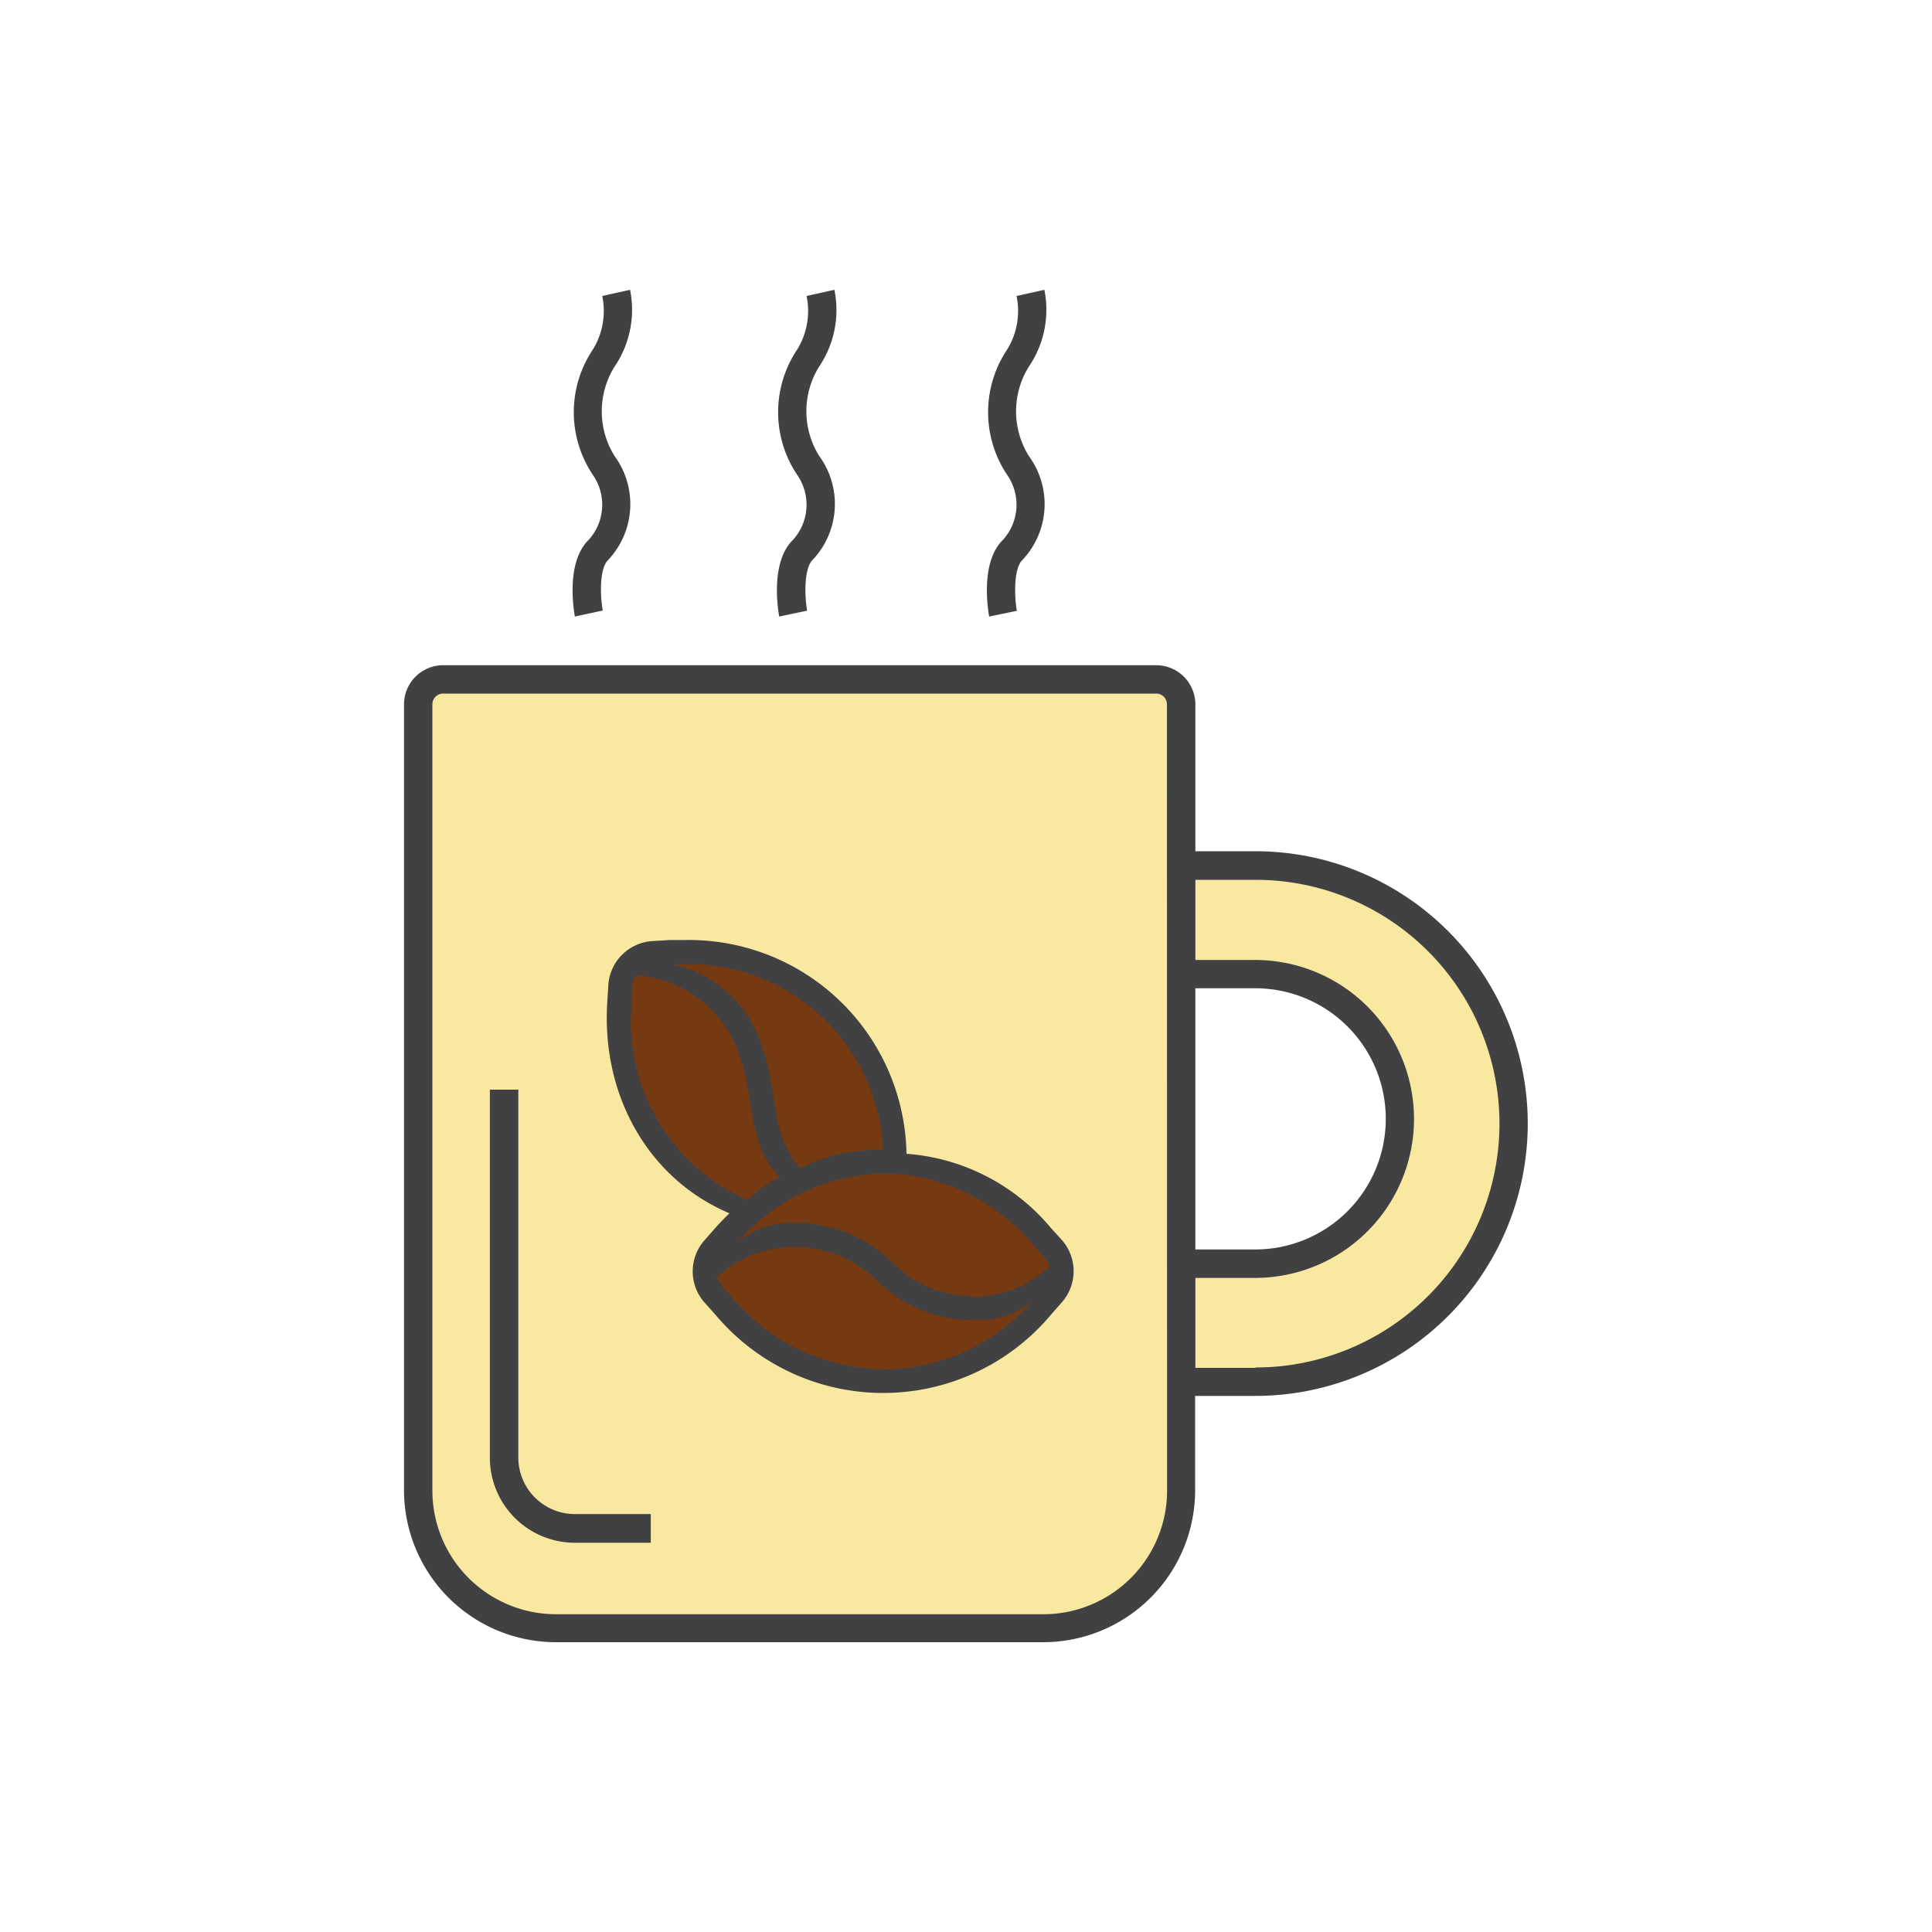 <svg id="Layer_1" data-name="Layer 1" xmlns="http://www.w3.org/2000/svg" viewBox="0 0 250 250"><defs><style>.cls-1{fill:#f9e8a0;}.cls-2{fill:#753a12;}.cls-3{fill:#414042;}</style></defs><title>Freshly Prepared Hot Coffee</title><path class="cls-1" d="M152.51,112.12s23.83-5.06,34.17,10.89,12,27.11.17,45.86c0,0-12.25,13.83-34.33,9.17l.75-14.33s19.58,1.83,23.92-7.5,5.83-22.92-5.25-27.33S153,126.29,153,126.29Z"/><path class="cls-1" d="M54.76,88.62h97.08L152.67,197s-3.17,13.58-18.67,13.5-61.75,0-61.75,0-17.83.92-17.92-17.75S54.76,88.62,54.76,88.62Z"/><path class="cls-2" d="M81.3,124.7s13.08-6.37,26,5.58,7.38,20.21,7.38,20.21,15-2.08,22.92,14.13c0,0-4.58,14.58-24.33,13.88s-22.12-14.75-22.12-14.75l5.29-6.58S84.34,150,82.09,141.54,79.42,126.12,81.3,124.7Z"/><path class="cls-3" d="M84.21,199.63H74.39a11,11,0,0,1-11-11h0V141h3.68v47.6a7.32,7.32,0,0,0,7.32,7.32h9.82Z"/><path class="cls-3" d="M162.48,110.15h-7.8v-19a5.07,5.07,0,0,0-5.07-5.07H57.35a5.07,5.07,0,0,0-5.07,5.07V192.85A19.67,19.67,0,0,0,71.93,212.5H135a19.67,19.67,0,0,0,19.65-19.65V180.63h7.8a35.24,35.24,0,1,0,0-70.48Zm-7.8,17.73h7.74a16.9,16.9,0,0,1,0,33.8h-7.74Zm-3.66,65a16,16,0,0,1-16,16H71.95a16,16,0,0,1-16-16V91.14a1.39,1.39,0,0,1,1.39-1.39h92.25A1.39,1.39,0,0,1,151,91.14ZM162.48,177h-7.8V165.36h7.72a20.57,20.57,0,1,0,0-41.14h-7.72V113.85h7.8a31.55,31.55,0,1,1,0,63.1Z"/><path class="cls-3" d="M74.39,79.78c-.13-.72-1.22-7,1.79-9.93a6.77,6.77,0,0,0,.53-8.41,14.56,14.56,0,0,1,0-16.2,9.49,9.49,0,0,0,1.22-6.94l3.6-.8a13.06,13.06,0,0,1-2,9.93,10.94,10.94,0,0,0,0,11.59,10.52,10.52,0,0,1-.84,13.44C77.58,73.53,77.63,77,78,79Z"/><path class="cls-3" d="M100.83,79.78c-.13-.72-1.22-7,1.79-9.93a6.77,6.77,0,0,0,.53-8.41,14.56,14.56,0,0,1,0-16.2,9.51,9.51,0,0,0,1.22-6.94l3.6-.8A13.06,13.06,0,0,1,106,47.43,10.94,10.94,0,0,0,106,59a10.52,10.52,0,0,1-.84,13.44c-1.11,1.07-1.07,4.56-.72,6.58Z"/><path class="cls-3" d="M128,79.78c-.13-.72-1.22-7,1.79-9.93a6.77,6.77,0,0,0,.53-8.41,14.56,14.56,0,0,1,0-16.2,9.51,9.51,0,0,0,1.22-6.94l3.6-.8a13.06,13.06,0,0,1-2,9.93,10.94,10.94,0,0,0,0,11.59,10.52,10.52,0,0,1-.84,13.44c-1.11,1.07-1.07,4.56-.72,6.58Z"/><path class="cls-3" d="M136,158.91a26.9,26.9,0,0,0-18.7-9.61,28.16,28.16,0,0,0-28.66-27.66h-2l-2.1.13a6.1,6.1,0,0,0-5.83,5.85l-.13,2.1C77.82,141.89,84,152.6,94.39,157c-.61.59-1.2,1.2-1.79,1.85l-1.35,1.54a6.08,6.08,0,0,0,0,8.25l1.35,1.51a28.33,28.33,0,0,0,43.37,0l1.35-1.54a6.1,6.1,0,0,0,0-8.25ZM88.56,124.75a25.24,25.24,0,0,1,25.72,24,18.08,18.08,0,0,0-2.5.13,21.24,21.24,0,0,0-8.2,2.29c-2.48-2.63-3-6-3.55-9.47a32.08,32.08,0,0,0-1.75-7.19,15.56,15.56,0,0,0-11.21-9.72Zm-6.9,5.15.13-2.1a3.2,3.2,0,0,1,.53-1.6,15.25,15.25,0,0,1,13.1,9.57A29.91,29.91,0,0,1,97,142.29c.57,3.62,1.16,7.36,3.93,10a17,17,0,0,0-4.21,3,25.24,25.24,0,0,1-15-25.24m32.62,47.12a25.7,25.7,0,0,1-19.37-9l-1.35-1.54a11.15,11.15,0,0,1-.9-1.35,15.06,15.06,0,0,1,20.66.34,17.69,17.69,0,0,0,12.62,5.2,11.27,11.27,0,0,0,7.61-2.48,25.75,25.75,0,0,1-19.2,8.88m11.59-9.49a14.56,14.56,0,0,1-10.37-4.21A17.82,17.82,0,0,0,103,158.25a11.32,11.32,0,0,0-7.61,2.46,31.23,31.23,0,0,1,2.61-2.52,25.45,25.45,0,0,1,15.5-6.31h2.44A26,26,0,0,1,133.66,161l1.35,1.54a13.1,13.1,0,0,1,.9,1.28,14.72,14.72,0,0,1-10,4"/></svg>